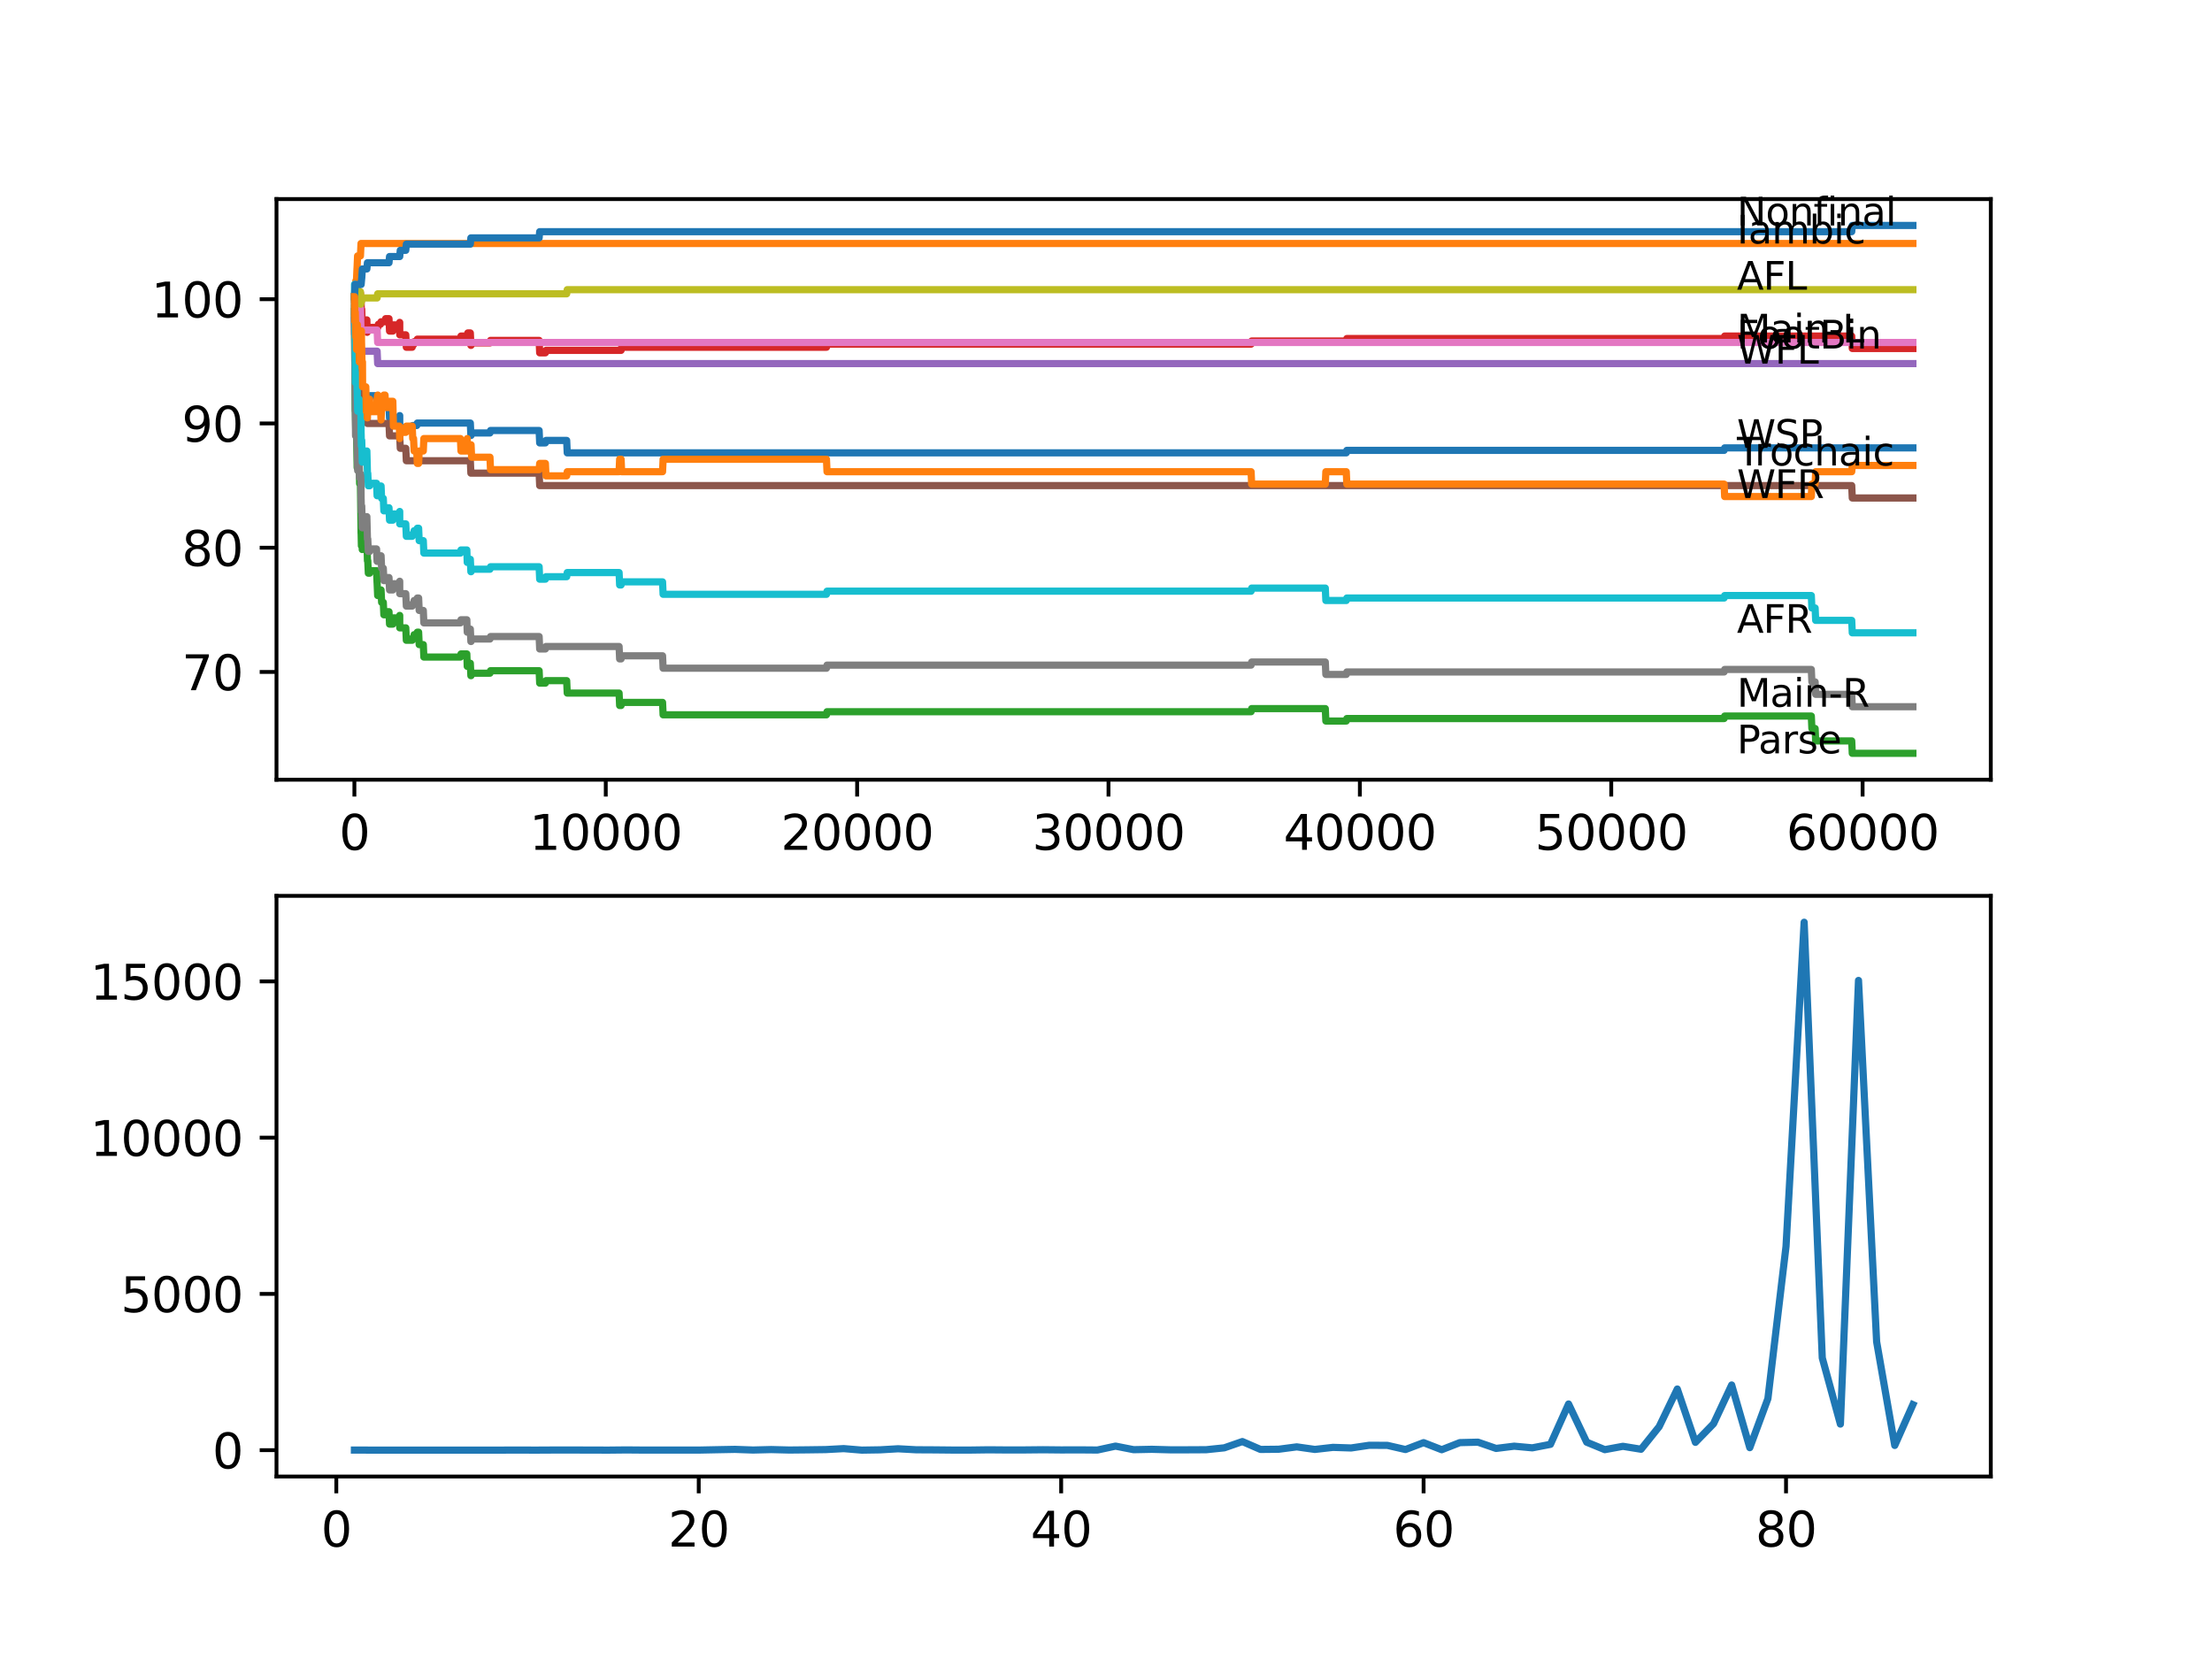 <?xml version="1.0" encoding="utf-8" standalone="no"?>
<!DOCTYPE svg PUBLIC "-//W3C//DTD SVG 1.1//EN"
  "http://www.w3.org/Graphics/SVG/1.1/DTD/svg11.dtd">
<svg xmlns:xlink="http://www.w3.org/1999/xlink" width="460.8pt" height="345.6pt" viewBox="0 0 460.8 345.6" xmlns="http://www.w3.org/2000/svg" version="1.1">
 <defs>
  <style type="text/css">*{stroke-linejoin: round; stroke-linecap: butt}</style>
 </defs>
 <g id="figure_1">
  <g id="patch_1">
   <path d="M 0 345.6 
L 460.8 345.6 
L 460.8 0 
L 0 0 
z
" style="fill: #ffffff"/>
  </g>
  <g id="axes_1">
   <g id="patch_2">
    <path d="M 57.6 162.432 
L 414.72 162.432 
L 414.72 41.472 
L 57.6 41.472 
z
" style="fill: #ffffff"/>
   </g>
   <g id="matplotlib.axis_1">
    <g id="xtick_1">
     <g id="line2d_1">
      <defs>
       <path id="m964c2e9ce3" d="M 0 0 
L 0 3.5 
" style="stroke: #000000; stroke-width: 0.8"/>
      </defs>
      <g>
       <use xlink:href="#m964c2e9ce3" x="73.827" y="162.432" style="stroke: #000000; stroke-width: 0.8"/>
      </g>
     </g>
     <g id="text_1">
      <!-- 0 -->
      <g transform="translate(70.646 177.03)scale(0.1 -0.1)">
       <defs>
        <path id="DejaVuSans-30" d="M 2034 4250 
Q 1547 4250 1301 3770 
Q 1056 3291 1056 2328 
Q 1056 1369 1301 889 
Q 1547 409 2034 409 
Q 2525 409 2770 889 
Q 3016 1369 3016 2328 
Q 3016 3291 2770 3770 
Q 2525 4250 2034 4250 
z
M 2034 4750 
Q 2819 4750 3233 4129 
Q 3647 3509 3647 2328 
Q 3647 1150 3233 529 
Q 2819 -91 2034 -91 
Q 1250 -91 836 529 
Q 422 1150 422 2328 
Q 422 3509 836 4129 
Q 1250 4750 2034 4750 
z
" transform="scale(0.016)"/>
       </defs>
       <use xlink:href="#DejaVuSans-30"/>
      </g>
     </g>
    </g>
    <g id="xtick_2">
     <g id="line2d_2">
      <g>
       <use xlink:href="#m964c2e9ce3" x="126.192" y="162.432" style="stroke: #000000; stroke-width: 0.8"/>
      </g>
     </g>
     <g id="text_2">
      <!-- 10000 -->
      <g transform="translate(110.286 177.03)scale(0.1 -0.1)">
       <defs>
        <path id="DejaVuSans-31" d="M 794 531 
L 1825 531 
L 1825 4091 
L 703 3866 
L 703 4441 
L 1819 4666 
L 2450 4666 
L 2450 531 
L 3481 531 
L 3481 0 
L 794 0 
L 794 531 
z
" transform="scale(0.016)"/>
       </defs>
       <use xlink:href="#DejaVuSans-31"/>
       <use xlink:href="#DejaVuSans-30" x="63.623"/>
       <use xlink:href="#DejaVuSans-30" x="127.246"/>
       <use xlink:href="#DejaVuSans-30" x="190.869"/>
       <use xlink:href="#DejaVuSans-30" x="254.492"/>
      </g>
     </g>
    </g>
    <g id="xtick_3">
     <g id="line2d_3">
      <g>
       <use xlink:href="#m964c2e9ce3" x="178.556" y="162.432" style="stroke: #000000; stroke-width: 0.8"/>
      </g>
     </g>
     <g id="text_3">
      <!-- 20000 -->
      <g transform="translate(162.65 177.03)scale(0.1 -0.1)">
       <defs>
        <path id="DejaVuSans-32" d="M 1228 531 
L 3431 531 
L 3431 0 
L 469 0 
L 469 531 
Q 828 903 1448 1529 
Q 2069 2156 2228 2338 
Q 2531 2678 2651 2914 
Q 2772 3150 2772 3378 
Q 2772 3750 2511 3984 
Q 2250 4219 1831 4219 
Q 1534 4219 1204 4116 
Q 875 4013 500 3803 
L 500 4441 
Q 881 4594 1212 4672 
Q 1544 4750 1819 4750 
Q 2544 4750 2975 4387 
Q 3406 4025 3406 3419 
Q 3406 3131 3298 2873 
Q 3191 2616 2906 2266 
Q 2828 2175 2409 1742 
Q 1991 1309 1228 531 
z
" transform="scale(0.016)"/>
       </defs>
       <use xlink:href="#DejaVuSans-32"/>
       <use xlink:href="#DejaVuSans-30" x="63.623"/>
       <use xlink:href="#DejaVuSans-30" x="127.246"/>
       <use xlink:href="#DejaVuSans-30" x="190.869"/>
       <use xlink:href="#DejaVuSans-30" x="254.492"/>
      </g>
     </g>
    </g>
    <g id="xtick_4">
     <g id="line2d_4">
      <g>
       <use xlink:href="#m964c2e9ce3" x="230.921" y="162.432" style="stroke: #000000; stroke-width: 0.8"/>
      </g>
     </g>
     <g id="text_4">
      <!-- 30000 -->
      <g transform="translate(215.015 177.03)scale(0.1 -0.1)">
       <defs>
        <path id="DejaVuSans-33" d="M 2597 2516 
Q 3050 2419 3304 2112 
Q 3559 1806 3559 1356 
Q 3559 666 3084 287 
Q 2609 -91 1734 -91 
Q 1441 -91 1130 -33 
Q 819 25 488 141 
L 488 750 
Q 750 597 1062 519 
Q 1375 441 1716 441 
Q 2309 441 2620 675 
Q 2931 909 2931 1356 
Q 2931 1769 2642 2001 
Q 2353 2234 1838 2234 
L 1294 2234 
L 1294 2753 
L 1863 2753 
Q 2328 2753 2575 2939 
Q 2822 3125 2822 3475 
Q 2822 3834 2567 4026 
Q 2313 4219 1838 4219 
Q 1578 4219 1281 4162 
Q 984 4106 628 3988 
L 628 4550 
Q 988 4650 1302 4700 
Q 1616 4750 1894 4750 
Q 2613 4750 3031 4423 
Q 3450 4097 3450 3541 
Q 3450 3153 3228 2886 
Q 3006 2619 2597 2516 
z
" transform="scale(0.016)"/>
       </defs>
       <use xlink:href="#DejaVuSans-33"/>
       <use xlink:href="#DejaVuSans-30" x="63.623"/>
       <use xlink:href="#DejaVuSans-30" x="127.246"/>
       <use xlink:href="#DejaVuSans-30" x="190.869"/>
       <use xlink:href="#DejaVuSans-30" x="254.492"/>
      </g>
     </g>
    </g>
    <g id="xtick_5">
     <g id="line2d_5">
      <g>
       <use xlink:href="#m964c2e9ce3" x="283.285" y="162.432" style="stroke: #000000; stroke-width: 0.8"/>
      </g>
     </g>
     <g id="text_5">
      <!-- 40000 -->
      <g transform="translate(267.379 177.03)scale(0.1 -0.1)">
       <defs>
        <path id="DejaVuSans-34" d="M 2419 4116 
L 825 1625 
L 2419 1625 
L 2419 4116 
z
M 2253 4666 
L 3047 4666 
L 3047 1625 
L 3713 1625 
L 3713 1100 
L 3047 1100 
L 3047 0 
L 2419 0 
L 2419 1100 
L 313 1100 
L 313 1709 
L 2253 4666 
z
" transform="scale(0.016)"/>
       </defs>
       <use xlink:href="#DejaVuSans-34"/>
       <use xlink:href="#DejaVuSans-30" x="63.623"/>
       <use xlink:href="#DejaVuSans-30" x="127.246"/>
       <use xlink:href="#DejaVuSans-30" x="190.869"/>
       <use xlink:href="#DejaVuSans-30" x="254.492"/>
      </g>
     </g>
    </g>
    <g id="xtick_6">
     <g id="line2d_6">
      <g>
       <use xlink:href="#m964c2e9ce3" x="335.65" y="162.432" style="stroke: #000000; stroke-width: 0.8"/>
      </g>
     </g>
     <g id="text_6">
      <!-- 50000 -->
      <g transform="translate(319.744 177.03)scale(0.1 -0.1)">
       <defs>
        <path id="DejaVuSans-35" d="M 691 4666 
L 3169 4666 
L 3169 4134 
L 1269 4134 
L 1269 2991 
Q 1406 3038 1543 3061 
Q 1681 3084 1819 3084 
Q 2600 3084 3056 2656 
Q 3513 2228 3513 1497 
Q 3513 744 3044 326 
Q 2575 -91 1722 -91 
Q 1428 -91 1123 -41 
Q 819 9 494 109 
L 494 744 
Q 775 591 1075 516 
Q 1375 441 1709 441 
Q 2250 441 2565 725 
Q 2881 1009 2881 1497 
Q 2881 1984 2565 2268 
Q 2250 2553 1709 2553 
Q 1456 2553 1204 2497 
Q 953 2441 691 2322 
L 691 4666 
z
" transform="scale(0.016)"/>
       </defs>
       <use xlink:href="#DejaVuSans-35"/>
       <use xlink:href="#DejaVuSans-30" x="63.623"/>
       <use xlink:href="#DejaVuSans-30" x="127.246"/>
       <use xlink:href="#DejaVuSans-30" x="190.869"/>
       <use xlink:href="#DejaVuSans-30" x="254.492"/>
      </g>
     </g>
    </g>
    <g id="xtick_7">
     <g id="line2d_7">
      <g>
       <use xlink:href="#m964c2e9ce3" x="388.014" y="162.432" style="stroke: #000000; stroke-width: 0.8"/>
      </g>
     </g>
     <g id="text_7">
      <!-- 60000 -->
      <g transform="translate(372.108 177.03)scale(0.1 -0.1)">
       <defs>
        <path id="DejaVuSans-36" d="M 2113 2584 
Q 1688 2584 1439 2293 
Q 1191 2003 1191 1497 
Q 1191 994 1439 701 
Q 1688 409 2113 409 
Q 2538 409 2786 701 
Q 3034 994 3034 1497 
Q 3034 2003 2786 2293 
Q 2538 2584 2113 2584 
z
M 3366 4563 
L 3366 3988 
Q 3128 4100 2886 4159 
Q 2644 4219 2406 4219 
Q 1781 4219 1451 3797 
Q 1122 3375 1075 2522 
Q 1259 2794 1537 2939 
Q 1816 3084 2150 3084 
Q 2853 3084 3261 2657 
Q 3669 2231 3669 1497 
Q 3669 778 3244 343 
Q 2819 -91 2113 -91 
Q 1303 -91 875 529 
Q 447 1150 447 2328 
Q 447 3434 972 4092 
Q 1497 4750 2381 4750 
Q 2619 4750 2861 4703 
Q 3103 4656 3366 4563 
z
" transform="scale(0.016)"/>
       </defs>
       <use xlink:href="#DejaVuSans-36"/>
       <use xlink:href="#DejaVuSans-30" x="63.623"/>
       <use xlink:href="#DejaVuSans-30" x="127.246"/>
       <use xlink:href="#DejaVuSans-30" x="190.869"/>
       <use xlink:href="#DejaVuSans-30" x="254.492"/>
      </g>
     </g>
    </g>
   </g>
   <g id="matplotlib.axis_2">
    <g id="ytick_1">
     <g id="line2d_8">
      <defs>
       <path id="mf7c33ecdb2" d="M 0 0 
L -3.5 0 
" style="stroke: #000000; stroke-width: 0.8"/>
      </defs>
      <g>
       <use xlink:href="#mf7c33ecdb2" x="57.6" y="139.98" style="stroke: #000000; stroke-width: 0.8"/>
      </g>
     </g>
     <g id="text_8">
      <!-- 70 -->
      <g transform="translate(37.875 143.779)scale(0.1 -0.1)">
       <defs>
        <path id="DejaVuSans-37" d="M 525 4666 
L 3525 4666 
L 3525 4397 
L 1831 0 
L 1172 0 
L 2766 4134 
L 525 4134 
L 525 4666 
z
" transform="scale(0.016)"/>
       </defs>
       <use xlink:href="#DejaVuSans-37"/>
       <use xlink:href="#DejaVuSans-30" x="63.623"/>
      </g>
     </g>
    </g>
    <g id="ytick_2">
     <g id="line2d_9">
      <g>
       <use xlink:href="#mf7c33ecdb2" x="57.6" y="114.096" style="stroke: #000000; stroke-width: 0.8"/>
      </g>
     </g>
     <g id="text_9">
      <!-- 80 -->
      <g transform="translate(37.875 117.895)scale(0.1 -0.1)">
       <defs>
        <path id="DejaVuSans-38" d="M 2034 2216 
Q 1584 2216 1326 1975 
Q 1069 1734 1069 1313 
Q 1069 891 1326 650 
Q 1584 409 2034 409 
Q 2484 409 2743 651 
Q 3003 894 3003 1313 
Q 3003 1734 2745 1975 
Q 2488 2216 2034 2216 
z
M 1403 2484 
Q 997 2584 770 2862 
Q 544 3141 544 3541 
Q 544 4100 942 4425 
Q 1341 4750 2034 4750 
Q 2731 4750 3128 4425 
Q 3525 4100 3525 3541 
Q 3525 3141 3298 2862 
Q 3072 2584 2669 2484 
Q 3125 2378 3379 2068 
Q 3634 1759 3634 1313 
Q 3634 634 3220 271 
Q 2806 -91 2034 -91 
Q 1263 -91 848 271 
Q 434 634 434 1313 
Q 434 1759 690 2068 
Q 947 2378 1403 2484 
z
M 1172 3481 
Q 1172 3119 1398 2916 
Q 1625 2713 2034 2713 
Q 2441 2713 2670 2916 
Q 2900 3119 2900 3481 
Q 2900 3844 2670 4047 
Q 2441 4250 2034 4250 
Q 1625 4250 1398 4047 
Q 1172 3844 1172 3481 
z
" transform="scale(0.016)"/>
       </defs>
       <use xlink:href="#DejaVuSans-38"/>
       <use xlink:href="#DejaVuSans-30" x="63.623"/>
      </g>
     </g>
    </g>
    <g id="ytick_3">
     <g id="line2d_10">
      <g>
       <use xlink:href="#mf7c33ecdb2" x="57.6" y="88.212" style="stroke: #000000; stroke-width: 0.8"/>
      </g>
     </g>
     <g id="text_10">
      <!-- 90 -->
      <g transform="translate(37.875 92.011)scale(0.1 -0.1)">
       <defs>
        <path id="DejaVuSans-39" d="M 703 97 
L 703 672 
Q 941 559 1184 500 
Q 1428 441 1663 441 
Q 2288 441 2617 861 
Q 2947 1281 2994 2138 
Q 2813 1869 2534 1725 
Q 2256 1581 1919 1581 
Q 1219 1581 811 2004 
Q 403 2428 403 3163 
Q 403 3881 828 4315 
Q 1253 4750 1959 4750 
Q 2769 4750 3195 4129 
Q 3622 3509 3622 2328 
Q 3622 1225 3098 567 
Q 2575 -91 1691 -91 
Q 1453 -91 1209 -44 
Q 966 3 703 97 
z
M 1959 2075 
Q 2384 2075 2632 2365 
Q 2881 2656 2881 3163 
Q 2881 3666 2632 3958 
Q 2384 4250 1959 4250 
Q 1534 4250 1286 3958 
Q 1038 3666 1038 3163 
Q 1038 2656 1286 2365 
Q 1534 2075 1959 2075 
z
" transform="scale(0.016)"/>
       </defs>
       <use xlink:href="#DejaVuSans-39"/>
       <use xlink:href="#DejaVuSans-30" x="63.623"/>
      </g>
     </g>
    </g>
    <g id="ytick_4">
     <g id="line2d_11">
      <g>
       <use xlink:href="#mf7c33ecdb2" x="57.6" y="62.328" style="stroke: #000000; stroke-width: 0.8"/>
      </g>
     </g>
     <g id="text_11">
      <!-- 100 -->
      <g transform="translate(31.512 66.127)scale(0.1 -0.1)">
       <use xlink:href="#DejaVuSans-31"/>
       <use xlink:href="#DejaVuSans-30" x="63.623"/>
       <use xlink:href="#DejaVuSans-30" x="127.246"/>
      </g>
     </g>
    </g>
   </g>
   <g id="line2d_12">
    <path d="M 73.833 64.916 
L 73.854 64.916 
L 73.948 69.23 
L 73.969 67.936 
L 74.006 67.936 
L 74.126 74.407 
L 74.241 73.889 
L 74.451 73.889 
L 74.566 76.478 
L 74.801 76.478 
L 74.807 79.066 
L 74.917 78.549 
L 75.152 78.549 
L 75.268 81.137 
L 75.288 81.137 
L 75.357 80.619 
L 75.362 83.208 
L 75.377 83.208 
L 75.461 83.208 
L 75.529 85.796 
L 75.576 85.278 
L 76.283 85.278 
L 76.399 84.761 
L 76.482 84.761 
L 76.608 82.949 
L 77.001 82.949 
L 77.116 82.431 
L 78.561 82.431 
L 78.676 85.02 
L 79.263 85.02 
L 79.378 84.502 
L 81.033 84.502 
L 81.148 87.09 
L 83.195 87.09 
L 83.269 86.573 
L 83.274 89.161 
L 83.285 89.161 
L 85.866 89.161 
L 85.981 88.643 
L 86.819 88.643 
L 86.934 88.126 
L 97.978 88.126 
L 98.093 90.714 
L 98.13 90.714 
L 98.245 90.196 
L 102.068 90.196 
L 102.183 89.679 
L 112.31 89.679 
L 112.425 92.267 
L 113.619 92.267 
L 113.734 91.749 
L 118.049 91.749 
L 118.164 94.338 
L 280.452 94.338 
L 280.568 93.82 
L 359.162 93.82 
L 359.277 93.302 
L 398.487 93.302 
L 398.487 93.302 
" clip-path="url(#pc39be8df38)" style="fill: none; stroke: #1f77b4; stroke-width: 1.5; stroke-linecap: square"/>
   </g>
   <g id="line2d_13">
    <path d="M 73.833 64.916 
L 73.854 64.916 
L 73.885 65.909 
L 74.006 59.783 
L 74.016 59.783 
L 74.131 58.489 
L 74.257 58.489 
L 74.372 55.9 
L 74.377 55.9 
L 74.493 53.312 
L 75.089 53.312 
L 75.205 50.723 
L 398.487 50.723 
L 398.487 50.723 
" clip-path="url(#pc39be8df38)" style="fill: none; stroke: #ff7f0e; stroke-width: 1.5; stroke-linecap: square"/>
   </g>
   <g id="line2d_14">
    <path d="M 73.833 64.916 
L 73.843 64.916 
L 73.995 85.624 
L 74.032 85.624 
L 74.126 90.153 
L 74.147 89.636 
L 74.278 89.636 
L 74.403 97.401 
L 74.451 97.401 
L 74.571 96.107 
L 74.801 96.107 
L 74.922 100.766 
L 75.089 100.766 
L 75.22 111.119 
L 75.231 111.119 
L 75.288 113.708 
L 75.341 112.543 
L 75.425 112.543 
L 75.461 111.896 
L 75.466 114.484 
L 75.524 113.837 
L 75.529 113.837 
L 75.645 113.319 
L 76.205 113.319 
L 76.325 112.155 
L 76.425 112.155 
L 76.545 116.814 
L 76.613 116.814 
L 76.728 119.402 
L 77.001 119.402 
L 77.116 118.884 
L 78.441 118.884 
L 78.556 121.473 
L 78.561 121.473 
L 78.676 124.061 
L 78.713 124.061 
L 78.828 123.414 
L 79.263 123.414 
L 79.378 122.896 
L 79.383 122.896 
L 79.499 125.485 
L 79.849 125.485 
L 79.965 128.073 
L 80.216 128.073 
L 80.331 127.426 
L 81.033 127.426 
L 81.148 130.015 
L 81.834 130.015 
L 81.954 128.72 
L 83.195 128.72 
L 83.269 128.203 
L 83.274 130.791 
L 83.285 130.791 
L 84.531 130.791 
L 84.646 133.379 
L 85.866 133.379 
L 85.981 132.862 
L 86.154 132.862 
L 86.269 132.215 
L 86.819 132.215 
L 86.934 131.697 
L 87.207 131.697 
L 87.322 134.285 
L 88.181 134.285 
L 88.296 136.874 
L 95.915 136.874 
L 96.03 136.227 
L 97.25 136.227 
L 97.334 138.815 
L 97.36 138.168 
L 97.978 138.168 
L 98.093 140.756 
L 98.13 140.756 
L 98.245 140.239 
L 102.068 140.239 
L 102.183 139.721 
L 112.31 139.721 
L 112.425 142.309 
L 113.619 142.309 
L 113.734 141.792 
L 118.049 141.792 
L 118.164 144.38 
L 128.967 144.38 
L 129.082 146.968 
L 129.386 146.968 
L 129.501 146.321 
L 138.021 146.321 
L 138.136 148.91 
L 172.168 148.91 
L 172.283 148.263 
L 260.627 148.263 
L 260.743 147.616 
L 276.085 147.616 
L 276.2 150.204 
L 280.452 150.204 
L 280.568 149.686 
L 359.162 149.686 
L 359.277 149.169 
L 377.332 149.169 
L 377.447 151.757 
L 378.123 151.757 
L 378.238 154.345 
L 385.747 154.345 
L 385.862 156.934 
L 398.487 156.934 
L 398.487 156.934 
" clip-path="url(#pc39be8df38)" style="fill: none; stroke: #2ca02c; stroke-width: 1.5; stroke-linecap: square"/>
   </g>
   <g id="line2d_15">
    <path d="M 73.833 62.328 
L 73.843 62.328 
L 73.958 60.171 
L 74.126 60.171 
L 74.241 59.653 
L 74.377 59.653 
L 74.493 62.242 
L 74.545 62.242 
L 74.66 61.595 
L 74.807 61.595 
L 74.922 61.077 
L 75.089 61.077 
L 75.152 63.665 
L 75.199 63.018 
L 75.231 63.018 
L 75.288 65.607 
L 75.341 64.442 
L 75.357 64.442 
L 75.472 68.972 
L 75.508 68.972 
L 75.629 67.807 
L 76.205 67.807 
L 76.325 66.642 
L 76.425 66.642 
L 76.482 69.23 
L 76.54 68.713 
L 77.001 68.713 
L 77.116 68.195 
L 78.713 68.195 
L 78.828 67.548 
L 79.263 67.548 
L 79.378 67.03 
L 80.216 67.03 
L 80.331 66.383 
L 81.033 66.383 
L 81.148 68.972 
L 81.834 68.972 
L 81.954 67.677 
L 83.195 67.677 
L 83.269 67.16 
L 83.274 69.748 
L 83.285 69.748 
L 84.531 69.748 
L 84.646 72.336 
L 85.866 72.336 
L 85.981 71.819 
L 86.154 71.819 
L 86.269 71.172 
L 86.819 71.172 
L 86.934 70.654 
L 95.915 70.654 
L 96.03 70.007 
L 97.334 70.007 
L 97.449 69.36 
L 97.978 69.36 
L 98.093 71.948 
L 98.13 71.948 
L 98.245 71.431 
L 102.068 71.431 
L 102.183 70.913 
L 112.31 70.913 
L 112.425 73.501 
L 113.619 73.501 
L 113.734 72.984 
L 129.386 72.984 
L 129.501 72.336 
L 172.168 72.336 
L 172.283 71.689 
L 260.627 71.689 
L 260.743 71.042 
L 280.452 71.042 
L 280.568 70.525 
L 359.162 70.525 
L 359.277 70.007 
L 385.747 70.007 
L 385.862 72.595 
L 398.487 72.595 
L 398.487 72.595 
" clip-path="url(#pc39be8df38)" style="fill: none; stroke: #d62728; stroke-width: 1.5; stroke-linecap: square"/>
   </g>
   <g id="line2d_16">
    <path d="M 73.833 62.328 
L 73.843 62.328 
L 73.869 69.575 
L 73.964 68.195 
L 74.006 68.195 
L 74.121 66.685 
L 74.377 66.685 
L 74.451 69.274 
L 74.487 68.626 
L 75.089 68.626 
L 75.21 73.803 
L 75.357 73.803 
L 75.472 73.156 
L 78.561 73.156 
L 78.676 75.745 
L 398.487 75.745 
L 398.487 75.745 
" clip-path="url(#pc39be8df38)" style="fill: none; stroke: #9467bd; stroke-width: 1.5; stroke-linecap: square"/>
   </g>
   <g id="line2d_17">
    <path d="M 73.833 64.916 
L 73.854 64.916 
L 73.99 77.858 
L 75.231 77.858 
L 75.346 80.447 
L 75.357 80.447 
L 75.477 85.624 
L 76.425 85.624 
L 76.54 88.212 
L 81.033 88.212 
L 81.148 90.8 
L 83.269 90.8 
L 83.384 93.389 
L 84.531 93.389 
L 84.646 95.977 
L 97.978 95.977 
L 98.093 98.566 
L 112.31 98.566 
L 112.425 101.154 
L 385.747 101.154 
L 385.862 103.742 
L 398.487 103.742 
L 398.487 103.742 
" clip-path="url(#pc39be8df38)" style="fill: none; stroke: #8c564b; stroke-width: 1.5; stroke-linecap: square"/>
   </g>
   <g id="line2d_18">
    <path d="M 73.833 61.81 
L 73.848 61.81 
L 73.869 65.822 
L 73.958 63.795 
L 74.006 63.795 
L 74.121 62.285 
L 74.377 62.285 
L 74.451 64.873 
L 74.487 64.226 
L 75.089 64.226 
L 75.21 69.403 
L 75.357 69.403 
L 75.472 68.756 
L 78.561 68.756 
L 78.676 71.344 
L 398.487 71.344 
L 398.487 71.344 
" clip-path="url(#pc39be8df38)" style="fill: none; stroke: #e377c2; stroke-width: 1.5; stroke-linecap: square"/>
   </g>
   <g id="line2d_19">
    <path d="M 73.833 64.916 
L 73.848 64.916 
L 73.854 63.622 
L 73.906 75.27 
L 73.917 75.27 
L 73.927 75.27 
L 74.068 90.8 
L 74.126 90.8 
L 74.241 90.283 
L 74.278 90.283 
L 74.393 92.871 
L 74.398 92.871 
L 74.519 98.048 
L 74.545 98.048 
L 74.66 97.401 
L 74.807 97.401 
L 74.859 96.883 
L 74.864 99.471 
L 74.896 99.471 
L 75.152 99.471 
L 75.199 98.824 
L 75.22 104.001 
L 75.226 104.001 
L 75.231 104.001 
L 75.288 106.59 
L 75.341 105.425 
L 75.357 105.425 
L 75.472 109.954 
L 75.508 109.954 
L 75.629 108.79 
L 76.205 108.79 
L 76.325 107.625 
L 76.425 107.625 
L 76.545 112.284 
L 76.613 112.284 
L 76.728 114.872 
L 77.001 114.872 
L 77.116 114.355 
L 78.441 114.355 
L 78.556 116.943 
L 78.713 116.943 
L 78.828 116.296 
L 79.263 116.296 
L 79.378 115.778 
L 79.383 115.778 
L 79.499 118.367 
L 79.849 118.367 
L 79.965 120.955 
L 80.216 120.955 
L 80.331 120.308 
L 81.033 120.308 
L 81.148 122.896 
L 81.834 122.896 
L 81.954 121.602 
L 83.195 121.602 
L 83.269 121.085 
L 83.274 123.673 
L 83.285 123.673 
L 84.531 123.673 
L 84.646 126.261 
L 85.866 126.261 
L 85.981 125.744 
L 86.154 125.744 
L 86.269 125.097 
L 86.819 125.097 
L 86.934 124.579 
L 87.207 124.579 
L 87.322 127.167 
L 88.181 127.167 
L 88.296 129.756 
L 95.915 129.756 
L 96.03 129.109 
L 97.25 129.109 
L 97.334 131.697 
L 97.36 131.05 
L 97.978 131.05 
L 98.093 133.638 
L 98.13 133.638 
L 98.245 133.121 
L 102.068 133.121 
L 102.183 132.603 
L 112.31 132.603 
L 112.425 135.191 
L 113.619 135.191 
L 113.734 134.674 
L 128.967 134.674 
L 129.082 137.262 
L 129.386 137.262 
L 129.501 136.615 
L 138.021 136.615 
L 138.136 139.203 
L 172.168 139.203 
L 172.283 138.556 
L 260.627 138.556 
L 260.743 137.909 
L 276.085 137.909 
L 276.2 140.498 
L 280.452 140.498 
L 280.568 139.98 
L 359.162 139.98 
L 359.277 139.462 
L 377.332 139.462 
L 377.447 142.051 
L 378.123 142.051 
L 378.238 144.639 
L 385.747 144.639 
L 385.862 147.227 
L 398.487 147.227 
L 398.487 147.227 
" clip-path="url(#pc39be8df38)" style="fill: none; stroke: #7f7f7f; stroke-width: 1.5; stroke-linecap: square"/>
   </g>
   <g id="line2d_20">
    <path d="M 73.833 61.81 
L 73.848 61.81 
L 73.869 65.822 
L 73.958 62.932 
L 74.006 62.932 
L 74.131 60.128 
L 74.377 60.128 
L 74.451 62.716 
L 74.487 62.069 
L 74.801 62.069 
L 74.917 60.775 
L 75.089 60.775 
L 75.152 63.363 
L 75.199 62.716 
L 75.357 62.716 
L 75.472 62.069 
L 78.561 62.069 
L 78.676 61.206 
L 118.049 61.206 
L 118.164 60.344 
L 398.487 60.344 
L 398.487 60.344 
" clip-path="url(#pc39be8df38)" style="fill: none; stroke: #bcbd22; stroke-width: 1.5; stroke-linecap: square"/>
   </g>
   <g id="line2d_21">
    <path d="M 73.833 61.81 
L 73.843 61.81 
L 73.859 59.222 
L 73.906 67.418 
L 73.932 66.771 
L 73.948 66.771 
L 74.053 79.713 
L 74.079 78.419 
L 74.126 78.419 
L 74.241 77.901 
L 74.278 77.901 
L 74.393 80.49 
L 74.398 80.49 
L 74.519 85.667 
L 74.545 85.667 
L 74.66 85.02 
L 74.801 85.02 
L 74.859 83.208 
L 74.864 85.796 
L 74.906 85.796 
L 75.152 85.796 
L 75.199 85.149 
L 75.22 90.326 
L 75.226 90.326 
L 75.231 90.326 
L 75.288 92.914 
L 75.341 91.749 
L 75.357 91.749 
L 75.472 96.279 
L 75.508 96.279 
L 75.629 95.114 
L 76.205 95.114 
L 76.325 93.95 
L 76.425 93.95 
L 76.545 98.609 
L 76.613 98.609 
L 76.728 101.197 
L 77.001 101.197 
L 77.116 100.679 
L 78.441 100.679 
L 78.556 103.268 
L 78.561 103.268 
L 78.676 102.405 
L 78.713 102.405 
L 78.828 101.758 
L 79.263 101.758 
L 79.378 101.24 
L 79.383 101.24 
L 79.499 103.829 
L 79.849 103.829 
L 79.965 106.417 
L 80.216 106.417 
L 80.331 105.77 
L 81.033 105.77 
L 81.148 108.358 
L 81.834 108.358 
L 81.954 107.064 
L 83.195 107.064 
L 83.269 106.546 
L 83.274 109.135 
L 83.285 109.135 
L 84.531 109.135 
L 84.646 111.723 
L 85.866 111.723 
L 85.981 111.206 
L 86.154 111.206 
L 86.269 110.558 
L 86.819 110.558 
L 86.934 110.041 
L 87.207 110.041 
L 87.322 112.629 
L 88.181 112.629 
L 88.296 115.218 
L 95.915 115.218 
L 96.03 114.57 
L 97.25 114.57 
L 97.334 117.159 
L 97.36 116.512 
L 97.978 116.512 
L 98.093 119.1 
L 98.13 119.1 
L 98.245 118.582 
L 102.068 118.582 
L 102.183 118.065 
L 112.31 118.065 
L 112.425 120.653 
L 113.619 120.653 
L 113.734 120.135 
L 118.049 120.135 
L 118.164 119.273 
L 128.967 119.273 
L 129.082 121.861 
L 129.386 121.861 
L 129.501 121.214 
L 138.021 121.214 
L 138.136 123.802 
L 172.168 123.802 
L 172.283 123.155 
L 260.627 123.155 
L 260.743 122.508 
L 276.085 122.508 
L 276.2 125.097 
L 280.452 125.097 
L 280.568 124.579 
L 359.162 124.579 
L 359.277 124.061 
L 377.332 124.061 
L 377.447 126.65 
L 378.123 126.65 
L 378.238 129.238 
L 385.747 129.238 
L 385.862 131.826 
L 398.487 131.826 
L 398.487 131.826 
" clip-path="url(#pc39be8df38)" style="fill: none; stroke: #17becf; stroke-width: 1.5; stroke-linecap: square"/>
   </g>
   <g id="line2d_22">
    <path d="M 73.833 61.81 
L 73.854 61.81 
L 73.985 59.265 
L 75.231 59.265 
L 75.346 57.971 
L 75.357 57.971 
L 75.482 56.03 
L 76.425 56.03 
L 76.54 54.735 
L 81.033 54.735 
L 81.148 53.441 
L 83.269 53.441 
L 83.384 52.147 
L 84.531 52.147 
L 84.646 50.853 
L 97.978 50.853 
L 98.093 49.559 
L 112.31 49.559 
L 112.425 48.264 
L 385.747 48.264 
L 385.862 46.97 
L 398.487 46.97 
L 398.487 46.97 
" clip-path="url(#pc39be8df38)" style="fill: none; stroke: #1f77b4; stroke-width: 1.5; stroke-linecap: square"/>
   </g>
   <g id="line2d_23">
    <path d="M 73.833 61.81 
L 73.869 61.81 
L 73.927 66.987 
L 73.985 65.046 
L 74.016 65.046 
L 74.136 70.223 
L 74.257 70.223 
L 74.278 72.811 
L 74.367 70.223 
L 74.398 70.223 
L 74.451 67.634 
L 74.508 70.223 
L 74.545 70.223 
L 74.66 72.811 
L 74.807 72.811 
L 74.859 75.399 
L 74.917 72.811 
L 75.199 72.811 
L 75.288 68.928 
L 75.315 71.517 
L 75.32 71.517 
L 75.44 76.694 
L 75.461 76.694 
L 75.508 75.399 
L 75.535 80.576 
L 75.556 80.576 
L 76.205 80.576 
L 76.325 85.753 
L 76.425 85.753 
L 76.482 84.459 
L 76.488 87.047 
L 76.529 87.047 
L 76.54 87.047 
L 76.666 83.165 
L 77.001 83.165 
L 77.116 85.753 
L 78.441 85.753 
L 78.556 83.165 
L 78.561 83.165 
L 78.676 82.302 
L 78.713 82.302 
L 78.828 84.89 
L 79.263 84.89 
L 79.378 87.479 
L 79.383 87.479 
L 79.499 84.89 
L 79.849 84.89 
L 79.965 82.302 
L 80.216 82.302 
L 80.331 84.89 
L 81.033 84.89 
L 81.148 83.596 
L 81.834 83.596 
L 81.954 88.773 
L 83.195 88.773 
L 83.269 91.361 
L 83.305 90.067 
L 84.531 90.067 
L 84.646 88.773 
L 85.866 88.773 
L 85.981 91.361 
L 86.154 91.361 
L 86.269 93.95 
L 86.819 93.95 
L 86.934 96.538 
L 87.207 96.538 
L 87.322 93.95 
L 88.181 93.95 
L 88.296 91.361 
L 95.915 91.361 
L 96.03 93.95 
L 97.25 93.95 
L 97.334 91.361 
L 97.36 93.95 
L 97.978 93.95 
L 98.093 92.655 
L 98.13 92.655 
L 98.245 95.244 
L 102.068 95.244 
L 102.183 97.832 
L 112.31 97.832 
L 112.425 96.538 
L 113.619 96.538 
L 113.734 99.126 
L 118.049 99.126 
L 118.164 98.264 
L 128.967 98.264 
L 129.082 95.675 
L 129.386 95.675 
L 129.501 98.264 
L 138.021 98.264 
L 138.136 95.675 
L 172.168 95.675 
L 172.283 98.264 
L 260.627 98.264 
L 260.743 100.852 
L 276.085 100.852 
L 276.2 98.264 
L 280.452 98.264 
L 280.568 100.852 
L 359.162 100.852 
L 359.277 103.44 
L 377.332 103.44 
L 377.447 100.852 
L 378.123 100.852 
L 378.238 98.264 
L 385.747 98.264 
L 385.862 96.969 
L 398.487 96.969 
L 398.487 96.969 
" clip-path="url(#pc39be8df38)" style="fill: none; stroke: #ff7f0e; stroke-width: 1.5; stroke-linecap: square"/>
   </g>
   <g id="patch_3">
    <path d="M 57.6 162.432 
L 57.6 41.472 
" style="fill: none; stroke: #000000; stroke-width: 0.8; stroke-linejoin: miter; stroke-linecap: square"/>
   </g>
   <g id="patch_4">
    <path d="M 414.72 162.432 
L 414.72 41.472 
" style="fill: none; stroke: #000000; stroke-width: 0.8; stroke-linejoin: miter; stroke-linecap: square"/>
   </g>
   <g id="patch_5">
    <path d="M 57.6 162.432 
L 414.72 162.432 
" style="fill: none; stroke: #000000; stroke-width: 0.8; stroke-linejoin: miter; stroke-linecap: square"/>
   </g>
   <g id="patch_6">
    <path d="M 57.6 41.472 
L 414.72 41.472 
" style="fill: none; stroke: #000000; stroke-width: 0.8; stroke-linejoin: miter; stroke-linecap: square"/>
   </g>
   <g id="text_12">
    <!-- WSP -->
    <g transform="translate(361.832 93.302)scale(0.08 -0.08)">
     <defs>
      <path id="DejaVuSans-57" d="M 213 4666 
L 850 4666 
L 1831 722 
L 2809 4666 
L 3519 4666 
L 4500 722 
L 5478 4666 
L 6119 4666 
L 4947 0 
L 4153 0 
L 3169 4050 
L 2175 0 
L 1381 0 
L 213 4666 
z
" transform="scale(0.016)"/>
      <path id="DejaVuSans-53" d="M 3425 4513 
L 3425 3897 
Q 3066 4069 2747 4153 
Q 2428 4238 2131 4238 
Q 1616 4238 1336 4038 
Q 1056 3838 1056 3469 
Q 1056 3159 1242 3001 
Q 1428 2844 1947 2747 
L 2328 2669 
Q 3034 2534 3370 2195 
Q 3706 1856 3706 1288 
Q 3706 609 3251 259 
Q 2797 -91 1919 -91 
Q 1588 -91 1214 -16 
Q 841 59 441 206 
L 441 856 
Q 825 641 1194 531 
Q 1563 422 1919 422 
Q 2459 422 2753 634 
Q 3047 847 3047 1241 
Q 3047 1584 2836 1778 
Q 2625 1972 2144 2069 
L 1759 2144 
Q 1053 2284 737 2584 
Q 422 2884 422 3419 
Q 422 4038 858 4394 
Q 1294 4750 2059 4750 
Q 2388 4750 2728 4690 
Q 3069 4631 3425 4513 
z
" transform="scale(0.016)"/>
      <path id="DejaVuSans-50" d="M 1259 4147 
L 1259 2394 
L 2053 2394 
Q 2494 2394 2734 2622 
Q 2975 2850 2975 3272 
Q 2975 3691 2734 3919 
Q 2494 4147 2053 4147 
L 1259 4147 
z
M 628 4666 
L 2053 4666 
Q 2838 4666 3239 4311 
Q 3641 3956 3641 3272 
Q 3641 2581 3239 2228 
Q 2838 1875 2053 1875 
L 1259 1875 
L 1259 0 
L 628 0 
L 628 4666 
z
" transform="scale(0.016)"/>
     </defs>
     <use xlink:href="#DejaVuSans-57"/>
     <use xlink:href="#DejaVuSans-53" x="98.877"/>
     <use xlink:href="#DejaVuSans-50" x="162.354"/>
    </g>
   </g>
   <g id="text_13">
    <!-- Iambic -->
    <g transform="translate(361.832 50.723)scale(0.08 -0.08)">
     <defs>
      <path id="DejaVuSans-49" d="M 628 4666 
L 1259 4666 
L 1259 0 
L 628 0 
L 628 4666 
z
" transform="scale(0.016)"/>
      <path id="DejaVuSans-61" d="M 2194 1759 
Q 1497 1759 1228 1600 
Q 959 1441 959 1056 
Q 959 750 1161 570 
Q 1363 391 1709 391 
Q 2188 391 2477 730 
Q 2766 1069 2766 1631 
L 2766 1759 
L 2194 1759 
z
M 3341 1997 
L 3341 0 
L 2766 0 
L 2766 531 
Q 2569 213 2275 61 
Q 1981 -91 1556 -91 
Q 1019 -91 701 211 
Q 384 513 384 1019 
Q 384 1609 779 1909 
Q 1175 2209 1959 2209 
L 2766 2209 
L 2766 2266 
Q 2766 2663 2505 2880 
Q 2244 3097 1772 3097 
Q 1472 3097 1187 3025 
Q 903 2953 641 2809 
L 641 3341 
Q 956 3463 1253 3523 
Q 1550 3584 1831 3584 
Q 2591 3584 2966 3190 
Q 3341 2797 3341 1997 
z
" transform="scale(0.016)"/>
      <path id="DejaVuSans-6d" d="M 3328 2828 
Q 3544 3216 3844 3400 
Q 4144 3584 4550 3584 
Q 5097 3584 5394 3201 
Q 5691 2819 5691 2113 
L 5691 0 
L 5113 0 
L 5113 2094 
Q 5113 2597 4934 2840 
Q 4756 3084 4391 3084 
Q 3944 3084 3684 2787 
Q 3425 2491 3425 1978 
L 3425 0 
L 2847 0 
L 2847 2094 
Q 2847 2600 2669 2842 
Q 2491 3084 2119 3084 
Q 1678 3084 1418 2786 
Q 1159 2488 1159 1978 
L 1159 0 
L 581 0 
L 581 3500 
L 1159 3500 
L 1159 2956 
Q 1356 3278 1631 3431 
Q 1906 3584 2284 3584 
Q 2666 3584 2933 3390 
Q 3200 3197 3328 2828 
z
" transform="scale(0.016)"/>
      <path id="DejaVuSans-62" d="M 3116 1747 
Q 3116 2381 2855 2742 
Q 2594 3103 2138 3103 
Q 1681 3103 1420 2742 
Q 1159 2381 1159 1747 
Q 1159 1113 1420 752 
Q 1681 391 2138 391 
Q 2594 391 2855 752 
Q 3116 1113 3116 1747 
z
M 1159 2969 
Q 1341 3281 1617 3432 
Q 1894 3584 2278 3584 
Q 2916 3584 3314 3078 
Q 3713 2572 3713 1747 
Q 3713 922 3314 415 
Q 2916 -91 2278 -91 
Q 1894 -91 1617 61 
Q 1341 213 1159 525 
L 1159 0 
L 581 0 
L 581 4863 
L 1159 4863 
L 1159 2969 
z
" transform="scale(0.016)"/>
      <path id="DejaVuSans-69" d="M 603 3500 
L 1178 3500 
L 1178 0 
L 603 0 
L 603 3500 
z
M 603 4863 
L 1178 4863 
L 1178 4134 
L 603 4134 
L 603 4863 
z
" transform="scale(0.016)"/>
      <path id="DejaVuSans-63" d="M 3122 3366 
L 3122 2828 
Q 2878 2963 2633 3030 
Q 2388 3097 2138 3097 
Q 1578 3097 1268 2742 
Q 959 2388 959 1747 
Q 959 1106 1268 751 
Q 1578 397 2138 397 
Q 2388 397 2633 464 
Q 2878 531 3122 666 
L 3122 134 
Q 2881 22 2623 -34 
Q 2366 -91 2075 -91 
Q 1284 -91 818 406 
Q 353 903 353 1747 
Q 353 2603 823 3093 
Q 1294 3584 2113 3584 
Q 2378 3584 2631 3529 
Q 2884 3475 3122 3366 
z
" transform="scale(0.016)"/>
     </defs>
     <use xlink:href="#DejaVuSans-49"/>
     <use xlink:href="#DejaVuSans-61" x="29.492"/>
     <use xlink:href="#DejaVuSans-6d" x="90.771"/>
     <use xlink:href="#DejaVuSans-62" x="188.184"/>
     <use xlink:href="#DejaVuSans-69" x="251.66"/>
     <use xlink:href="#DejaVuSans-63" x="279.443"/>
    </g>
   </g>
   <g id="text_14">
    <!-- Parse -->
    <g transform="translate(361.832 156.934)scale(0.08 -0.08)">
     <defs>
      <path id="DejaVuSans-72" d="M 2631 2963 
Q 2534 3019 2420 3045 
Q 2306 3072 2169 3072 
Q 1681 3072 1420 2755 
Q 1159 2438 1159 1844 
L 1159 0 
L 581 0 
L 581 3500 
L 1159 3500 
L 1159 2956 
Q 1341 3275 1631 3429 
Q 1922 3584 2338 3584 
Q 2397 3584 2469 3576 
Q 2541 3569 2628 3553 
L 2631 2963 
z
" transform="scale(0.016)"/>
      <path id="DejaVuSans-73" d="M 2834 3397 
L 2834 2853 
Q 2591 2978 2328 3040 
Q 2066 3103 1784 3103 
Q 1356 3103 1142 2972 
Q 928 2841 928 2578 
Q 928 2378 1081 2264 
Q 1234 2150 1697 2047 
L 1894 2003 
Q 2506 1872 2764 1633 
Q 3022 1394 3022 966 
Q 3022 478 2636 193 
Q 2250 -91 1575 -91 
Q 1294 -91 989 -36 
Q 684 19 347 128 
L 347 722 
Q 666 556 975 473 
Q 1284 391 1588 391 
Q 1994 391 2212 530 
Q 2431 669 2431 922 
Q 2431 1156 2273 1281 
Q 2116 1406 1581 1522 
L 1381 1569 
Q 847 1681 609 1914 
Q 372 2147 372 2553 
Q 372 3047 722 3315 
Q 1072 3584 1716 3584 
Q 2034 3584 2315 3537 
Q 2597 3491 2834 3397 
z
" transform="scale(0.016)"/>
      <path id="DejaVuSans-65" d="M 3597 1894 
L 3597 1613 
L 953 1613 
Q 991 1019 1311 708 
Q 1631 397 2203 397 
Q 2534 397 2845 478 
Q 3156 559 3463 722 
L 3463 178 
Q 3153 47 2828 -22 
Q 2503 -91 2169 -91 
Q 1331 -91 842 396 
Q 353 884 353 1716 
Q 353 2575 817 3079 
Q 1281 3584 2069 3584 
Q 2775 3584 3186 3129 
Q 3597 2675 3597 1894 
z
M 3022 2063 
Q 3016 2534 2758 2815 
Q 2500 3097 2075 3097 
Q 1594 3097 1305 2825 
Q 1016 2553 972 2059 
L 3022 2063 
z
" transform="scale(0.016)"/>
     </defs>
     <use xlink:href="#DejaVuSans-50"/>
     <use xlink:href="#DejaVuSans-61" x="55.803"/>
     <use xlink:href="#DejaVuSans-72" x="117.082"/>
     <use xlink:href="#DejaVuSans-73" x="158.195"/>
     <use xlink:href="#DejaVuSans-65" x="210.295"/>
    </g>
   </g>
   <g id="text_15">
    <!-- FootBin -->
    <g transform="translate(361.832 72.595)scale(0.08 -0.08)">
     <defs>
      <path id="DejaVuSans-46" d="M 628 4666 
L 3309 4666 
L 3309 4134 
L 1259 4134 
L 1259 2759 
L 3109 2759 
L 3109 2228 
L 1259 2228 
L 1259 0 
L 628 0 
L 628 4666 
z
" transform="scale(0.016)"/>
      <path id="DejaVuSans-6f" d="M 1959 3097 
Q 1497 3097 1228 2736 
Q 959 2375 959 1747 
Q 959 1119 1226 758 
Q 1494 397 1959 397 
Q 2419 397 2687 759 
Q 2956 1122 2956 1747 
Q 2956 2369 2687 2733 
Q 2419 3097 1959 3097 
z
M 1959 3584 
Q 2709 3584 3137 3096 
Q 3566 2609 3566 1747 
Q 3566 888 3137 398 
Q 2709 -91 1959 -91 
Q 1206 -91 779 398 
Q 353 888 353 1747 
Q 353 2609 779 3096 
Q 1206 3584 1959 3584 
z
" transform="scale(0.016)"/>
      <path id="DejaVuSans-74" d="M 1172 4494 
L 1172 3500 
L 2356 3500 
L 2356 3053 
L 1172 3053 
L 1172 1153 
Q 1172 725 1289 603 
Q 1406 481 1766 481 
L 2356 481 
L 2356 0 
L 1766 0 
Q 1100 0 847 248 
Q 594 497 594 1153 
L 594 3053 
L 172 3053 
L 172 3500 
L 594 3500 
L 594 4494 
L 1172 4494 
z
" transform="scale(0.016)"/>
      <path id="DejaVuSans-42" d="M 1259 2228 
L 1259 519 
L 2272 519 
Q 2781 519 3026 730 
Q 3272 941 3272 1375 
Q 3272 1813 3026 2020 
Q 2781 2228 2272 2228 
L 1259 2228 
z
M 1259 4147 
L 1259 2741 
L 2194 2741 
Q 2656 2741 2882 2914 
Q 3109 3088 3109 3444 
Q 3109 3797 2882 3972 
Q 2656 4147 2194 4147 
L 1259 4147 
z
M 628 4666 
L 2241 4666 
Q 2963 4666 3353 4366 
Q 3744 4066 3744 3513 
Q 3744 3084 3544 2831 
Q 3344 2578 2956 2516 
Q 3422 2416 3680 2098 
Q 3938 1781 3938 1306 
Q 3938 681 3513 340 
Q 3088 0 2303 0 
L 628 0 
L 628 4666 
z
" transform="scale(0.016)"/>
      <path id="DejaVuSans-6e" d="M 3513 2113 
L 3513 0 
L 2938 0 
L 2938 2094 
Q 2938 2591 2744 2837 
Q 2550 3084 2163 3084 
Q 1697 3084 1428 2787 
Q 1159 2491 1159 1978 
L 1159 0 
L 581 0 
L 581 3500 
L 1159 3500 
L 1159 2956 
Q 1366 3272 1645 3428 
Q 1925 3584 2291 3584 
Q 2894 3584 3203 3211 
Q 3513 2838 3513 2113 
z
" transform="scale(0.016)"/>
     </defs>
     <use xlink:href="#DejaVuSans-46"/>
     <use xlink:href="#DejaVuSans-6f" x="53.895"/>
     <use xlink:href="#DejaVuSans-6f" x="115.076"/>
     <use xlink:href="#DejaVuSans-74" x="176.258"/>
     <use xlink:href="#DejaVuSans-42" x="215.467"/>
     <use xlink:href="#DejaVuSans-69" x="284.07"/>
     <use xlink:href="#DejaVuSans-6e" x="311.854"/>
    </g>
   </g>
   <g id="text_16">
    <!-- WFL -->
    <g transform="translate(361.832 75.745)scale(0.08 -0.08)">
     <defs>
      <path id="DejaVuSans-4c" d="M 628 4666 
L 1259 4666 
L 1259 531 
L 3531 531 
L 3531 0 
L 628 0 
L 628 4666 
z
" transform="scale(0.016)"/>
     </defs>
     <use xlink:href="#DejaVuSans-57"/>
     <use xlink:href="#DejaVuSans-46" x="98.877"/>
     <use xlink:href="#DejaVuSans-4c" x="156.396"/>
    </g>
   </g>
   <g id="text_17">
    <!-- WFR -->
    <g transform="translate(361.832 103.742)scale(0.08 -0.08)">
     <defs>
      <path id="DejaVuSans-52" d="M 2841 2188 
Q 3044 2119 3236 1894 
Q 3428 1669 3622 1275 
L 4263 0 
L 3584 0 
L 2988 1197 
Q 2756 1666 2539 1819 
Q 2322 1972 1947 1972 
L 1259 1972 
L 1259 0 
L 628 0 
L 628 4666 
L 2053 4666 
Q 2853 4666 3247 4331 
Q 3641 3997 3641 3322 
Q 3641 2881 3436 2590 
Q 3231 2300 2841 2188 
z
M 1259 4147 
L 1259 2491 
L 2053 2491 
Q 2509 2491 2742 2702 
Q 2975 2913 2975 3322 
Q 2975 3731 2742 3939 
Q 2509 4147 2053 4147 
L 1259 4147 
z
" transform="scale(0.016)"/>
     </defs>
     <use xlink:href="#DejaVuSans-57"/>
     <use xlink:href="#DejaVuSans-46" x="98.877"/>
     <use xlink:href="#DejaVuSans-52" x="156.396"/>
    </g>
   </g>
   <g id="text_18">
    <!-- Main-L -->
    <g transform="translate(361.832 71.344)scale(0.08 -0.08)">
     <defs>
      <path id="DejaVuSans-4d" d="M 628 4666 
L 1569 4666 
L 2759 1491 
L 3956 4666 
L 4897 4666 
L 4897 0 
L 4281 0 
L 4281 4097 
L 3078 897 
L 2444 897 
L 1241 4097 
L 1241 0 
L 628 0 
L 628 4666 
z
" transform="scale(0.016)"/>
      <path id="DejaVuSans-2d" d="M 313 2009 
L 1997 2009 
L 1997 1497 
L 313 1497 
L 313 2009 
z
" transform="scale(0.016)"/>
     </defs>
     <use xlink:href="#DejaVuSans-4d"/>
     <use xlink:href="#DejaVuSans-61" x="86.279"/>
     <use xlink:href="#DejaVuSans-69" x="147.559"/>
     <use xlink:href="#DejaVuSans-6e" x="175.342"/>
     <use xlink:href="#DejaVuSans-2d" x="238.721"/>
     <use xlink:href="#DejaVuSans-4c" x="274.805"/>
    </g>
   </g>
   <g id="text_19">
    <!-- Main-R -->
    <g transform="translate(361.832 147.227)scale(0.08 -0.08)">
     <use xlink:href="#DejaVuSans-4d"/>
     <use xlink:href="#DejaVuSans-61" x="86.279"/>
     <use xlink:href="#DejaVuSans-69" x="147.559"/>
     <use xlink:href="#DejaVuSans-6e" x="175.342"/>
     <use xlink:href="#DejaVuSans-2d" x="238.721"/>
     <use xlink:href="#DejaVuSans-52" x="274.805"/>
    </g>
   </g>
   <g id="text_20">
    <!-- AFL -->
    <g transform="translate(361.832 60.344)scale(0.08 -0.08)">
     <defs>
      <path id="DejaVuSans-41" d="M 2188 4044 
L 1331 1722 
L 3047 1722 
L 2188 4044 
z
M 1831 4666 
L 2547 4666 
L 4325 0 
L 3669 0 
L 3244 1197 
L 1141 1197 
L 716 0 
L 50 0 
L 1831 4666 
z
" transform="scale(0.016)"/>
     </defs>
     <use xlink:href="#DejaVuSans-41"/>
     <use xlink:href="#DejaVuSans-46" x="68.408"/>
     <use xlink:href="#DejaVuSans-4c" x="125.928"/>
    </g>
   </g>
   <g id="text_21">
    <!-- AFR -->
    <g transform="translate(361.832 131.826)scale(0.08 -0.08)">
     <use xlink:href="#DejaVuSans-41"/>
     <use xlink:href="#DejaVuSans-46" x="68.408"/>
     <use xlink:href="#DejaVuSans-52" x="125.928"/>
    </g>
   </g>
   <g id="text_22">
    <!-- Nonfinal -->
    <g transform="translate(361.832 46.97)scale(0.08 -0.08)">
     <defs>
      <path id="DejaVuSans-4e" d="M 628 4666 
L 1478 4666 
L 3547 763 
L 3547 4666 
L 4159 4666 
L 4159 0 
L 3309 0 
L 1241 3903 
L 1241 0 
L 628 0 
L 628 4666 
z
" transform="scale(0.016)"/>
      <path id="DejaVuSans-66" d="M 2375 4863 
L 2375 4384 
L 1825 4384 
Q 1516 4384 1395 4259 
Q 1275 4134 1275 3809 
L 1275 3500 
L 2222 3500 
L 2222 3053 
L 1275 3053 
L 1275 0 
L 697 0 
L 697 3053 
L 147 3053 
L 147 3500 
L 697 3500 
L 697 3744 
Q 697 4328 969 4595 
Q 1241 4863 1831 4863 
L 2375 4863 
z
" transform="scale(0.016)"/>
      <path id="DejaVuSans-6c" d="M 603 4863 
L 1178 4863 
L 1178 0 
L 603 0 
L 603 4863 
z
" transform="scale(0.016)"/>
     </defs>
     <use xlink:href="#DejaVuSans-4e"/>
     <use xlink:href="#DejaVuSans-6f" x="74.805"/>
     <use xlink:href="#DejaVuSans-6e" x="135.986"/>
     <use xlink:href="#DejaVuSans-66" x="199.365"/>
     <use xlink:href="#DejaVuSans-69" x="234.57"/>
     <use xlink:href="#DejaVuSans-6e" x="262.354"/>
     <use xlink:href="#DejaVuSans-61" x="325.732"/>
     <use xlink:href="#DejaVuSans-6c" x="387.012"/>
    </g>
   </g>
   <g id="text_23">
    <!-- Trochaic -->
    <g transform="translate(361.832 96.969)scale(0.08 -0.08)">
     <defs>
      <path id="DejaVuSans-54" d="M -19 4666 
L 3928 4666 
L 3928 4134 
L 2272 4134 
L 2272 0 
L 1638 0 
L 1638 4134 
L -19 4134 
L -19 4666 
z
" transform="scale(0.016)"/>
      <path id="DejaVuSans-68" d="M 3513 2113 
L 3513 0 
L 2938 0 
L 2938 2094 
Q 2938 2591 2744 2837 
Q 2550 3084 2163 3084 
Q 1697 3084 1428 2787 
Q 1159 2491 1159 1978 
L 1159 0 
L 581 0 
L 581 4863 
L 1159 4863 
L 1159 2956 
Q 1366 3272 1645 3428 
Q 1925 3584 2291 3584 
Q 2894 3584 3203 3211 
Q 3513 2838 3513 2113 
z
" transform="scale(0.016)"/>
     </defs>
     <use xlink:href="#DejaVuSans-54"/>
     <use xlink:href="#DejaVuSans-72" x="46.334"/>
     <use xlink:href="#DejaVuSans-6f" x="85.197"/>
     <use xlink:href="#DejaVuSans-63" x="146.379"/>
     <use xlink:href="#DejaVuSans-68" x="201.359"/>
     <use xlink:href="#DejaVuSans-61" x="264.738"/>
     <use xlink:href="#DejaVuSans-69" x="326.018"/>
     <use xlink:href="#DejaVuSans-63" x="353.801"/>
    </g>
   </g>
  </g>
  <g id="axes_2">
   <g id="patch_7">
    <path d="M 57.6 307.584 
L 414.72 307.584 
L 414.72 186.624 
L 57.6 186.624 
z
" style="fill: #ffffff"/>
   </g>
   <g id="matplotlib.axis_3">
    <g id="xtick_8">
     <g id="line2d_24">
      <g>
       <use xlink:href="#m964c2e9ce3" x="70.058" y="307.584" style="stroke: #000000; stroke-width: 0.8"/>
      </g>
     </g>
     <g id="text_24">
      <!-- 0 -->
      <g transform="translate(66.876 322.182)scale(0.1 -0.1)">
       <use xlink:href="#DejaVuSans-30"/>
      </g>
     </g>
    </g>
    <g id="xtick_9">
     <g id="line2d_25">
      <g>
       <use xlink:href="#m964c2e9ce3" x="145.559" y="307.584" style="stroke: #000000; stroke-width: 0.8"/>
      </g>
     </g>
     <g id="text_25">
      <!-- 20 -->
      <g transform="translate(139.196 322.182)scale(0.1 -0.1)">
       <use xlink:href="#DejaVuSans-32"/>
       <use xlink:href="#DejaVuSans-30" x="63.623"/>
      </g>
     </g>
    </g>
    <g id="xtick_10">
     <g id="line2d_26">
      <g>
       <use xlink:href="#m964c2e9ce3" x="221.06" y="307.584" style="stroke: #000000; stroke-width: 0.8"/>
      </g>
     </g>
     <g id="text_26">
      <!-- 40 -->
      <g transform="translate(214.697 322.182)scale(0.1 -0.1)">
       <use xlink:href="#DejaVuSans-34"/>
       <use xlink:href="#DejaVuSans-30" x="63.623"/>
      </g>
     </g>
    </g>
    <g id="xtick_11">
     <g id="line2d_27">
      <g>
       <use xlink:href="#m964c2e9ce3" x="296.561" y="307.584" style="stroke: #000000; stroke-width: 0.8"/>
      </g>
     </g>
     <g id="text_27">
      <!-- 60 -->
      <g transform="translate(290.198 322.182)scale(0.1 -0.1)">
       <use xlink:href="#DejaVuSans-36"/>
       <use xlink:href="#DejaVuSans-30" x="63.623"/>
      </g>
     </g>
    </g>
    <g id="xtick_12">
     <g id="line2d_28">
      <g>
       <use xlink:href="#m964c2e9ce3" x="372.062" y="307.584" style="stroke: #000000; stroke-width: 0.8"/>
      </g>
     </g>
     <g id="text_28">
      <!-- 80 -->
      <g transform="translate(365.699 322.182)scale(0.1 -0.1)">
       <use xlink:href="#DejaVuSans-38"/>
       <use xlink:href="#DejaVuSans-30" x="63.623"/>
      </g>
     </g>
    </g>
   </g>
   <g id="matplotlib.axis_4">
    <g id="ytick_5">
     <g id="line2d_29">
      <g>
       <use xlink:href="#mf7c33ecdb2" x="57.6" y="302.092" style="stroke: #000000; stroke-width: 0.8"/>
      </g>
     </g>
     <g id="text_29">
      <!-- 0 -->
      <g transform="translate(44.237 305.892)scale(0.1 -0.1)">
       <use xlink:href="#DejaVuSans-30"/>
      </g>
     </g>
    </g>
    <g id="ytick_6">
     <g id="line2d_30">
      <g>
       <use xlink:href="#mf7c33ecdb2" x="57.6" y="269.543" style="stroke: #000000; stroke-width: 0.8"/>
      </g>
     </g>
     <g id="text_30">
      <!-- 5000 -->
      <g transform="translate(25.15 273.343)scale(0.1 -0.1)">
       <use xlink:href="#DejaVuSans-35"/>
       <use xlink:href="#DejaVuSans-30" x="63.623"/>
       <use xlink:href="#DejaVuSans-30" x="127.246"/>
       <use xlink:href="#DejaVuSans-30" x="190.869"/>
      </g>
     </g>
    </g>
    <g id="ytick_7">
     <g id="line2d_31">
      <g>
       <use xlink:href="#mf7c33ecdb2" x="57.6" y="236.994" style="stroke: #000000; stroke-width: 0.8"/>
      </g>
     </g>
     <g id="text_31">
      <!-- 10000 -->
      <g transform="translate(18.788 240.793)scale(0.1 -0.1)">
       <use xlink:href="#DejaVuSans-31"/>
       <use xlink:href="#DejaVuSans-30" x="63.623"/>
       <use xlink:href="#DejaVuSans-30" x="127.246"/>
       <use xlink:href="#DejaVuSans-30" x="190.869"/>
       <use xlink:href="#DejaVuSans-30" x="254.492"/>
      </g>
     </g>
    </g>
    <g id="ytick_8">
     <g id="line2d_32">
      <g>
       <use xlink:href="#mf7c33ecdb2" x="57.6" y="204.445" style="stroke: #000000; stroke-width: 0.8"/>
      </g>
     </g>
     <g id="text_32">
      <!-- 15000 -->
      <g transform="translate(18.788 208.244)scale(0.1 -0.1)">
       <use xlink:href="#DejaVuSans-31"/>
       <use xlink:href="#DejaVuSans-35" x="63.623"/>
       <use xlink:href="#DejaVuSans-30" x="127.246"/>
       <use xlink:href="#DejaVuSans-30" x="190.869"/>
       <use xlink:href="#DejaVuSans-30" x="254.492"/>
      </g>
     </g>
    </g>
   </g>
   <g id="line2d_33">
    <path d="M 73.833 302.073 
L 77.608 302.086 
L 81.383 302.086 
L 85.158 302.086 
L 88.933 302.086 
L 92.708 302.086 
L 96.483 302.086 
L 100.258 302.086 
L 104.033 302.086 
L 107.808 302.073 
L 111.583 302.086 
L 115.358 302.066 
L 119.133 302.066 
L 122.908 302.073 
L 126.683 302.086 
L 130.459 302.047 
L 134.234 302.079 
L 138.009 302.073 
L 141.784 302.079 
L 145.559 302.079 
L 149.334 302.001 
L 153.109 301.93 
L 156.884 302.066 
L 160.659 301.969 
L 164.434 302.066 
L 168.209 302.027 
L 171.984 301.975 
L 175.759 301.773 
L 179.534 302.086 
L 183.309 302.027 
L 187.084 301.806 
L 190.859 302.014 
L 194.634 302.034 
L 198.409 302.073 
L 202.185 302.073 
L 205.96 302.021 
L 209.735 302.053 
L 213.51 302.047 
L 217.285 302.008 
L 221.06 302.047 
L 224.835 302.034 
L 228.61 302.066 
L 232.385 301.253 
L 236.16 301.995 
L 239.935 301.917 
L 243.71 302.021 
L 247.485 302.021 
L 251.26 302.001 
L 255.035 301.611 
L 258.81 300.302 
L 262.585 301.943 
L 266.36 301.904 
L 270.135 301.409 
L 273.911 301.943 
L 277.686 301.513 
L 281.461 301.637 
L 285.236 301.077 
L 289.011 301.096 
L 292.786 301.962 
L 296.561 300.53 
L 300.336 302.001 
L 304.111 300.523 
L 307.886 300.432 
L 311.661 301.734 
L 315.436 301.266 
L 319.211 301.611 
L 322.986 300.882 
L 326.761 292.477 
L 330.536 300.432 
L 334.311 301.988 
L 338.086 301.292 
L 341.861 301.904 
L 345.637 297.197 
L 349.412 289.359 
L 353.187 300.465 
L 356.962 296.585 
L 360.737 288.519 
L 364.512 301.572 
L 368.287 291.358 
L 372.062 259.642 
L 375.837 192.122 
L 379.612 282.875 
L 383.387 296.663 
L 387.162 204.243 
L 390.937 279.503 
L 394.712 301.109 
L 398.487 292.614 
" clip-path="url(#p7d3648342f)" style="fill: none; stroke: #1f77b4; stroke-width: 1.5; stroke-linecap: square"/>
   </g>
   <g id="patch_8">
    <path d="M 57.6 307.584 
L 57.6 186.624 
" style="fill: none; stroke: #000000; stroke-width: 0.8; stroke-linejoin: miter; stroke-linecap: square"/>
   </g>
   <g id="patch_9">
    <path d="M 414.72 307.584 
L 414.72 186.624 
" style="fill: none; stroke: #000000; stroke-width: 0.8; stroke-linejoin: miter; stroke-linecap: square"/>
   </g>
   <g id="patch_10">
    <path d="M 57.6 307.584 
L 414.72 307.584 
" style="fill: none; stroke: #000000; stroke-width: 0.8; stroke-linejoin: miter; stroke-linecap: square"/>
   </g>
   <g id="patch_11">
    <path d="M 57.6 186.624 
L 414.72 186.624 
" style="fill: none; stroke: #000000; stroke-width: 0.8; stroke-linejoin: miter; stroke-linecap: square"/>
   </g>
  </g>
 </g>
 <defs>
  <clipPath id="pc39be8df38">
   <rect x="57.6" y="41.472" width="357.12" height="120.96"/>
  </clipPath>
  <clipPath id="p7d3648342f">
   <rect x="57.6" y="186.624" width="357.12" height="120.96"/>
  </clipPath>
 </defs>
</svg>
